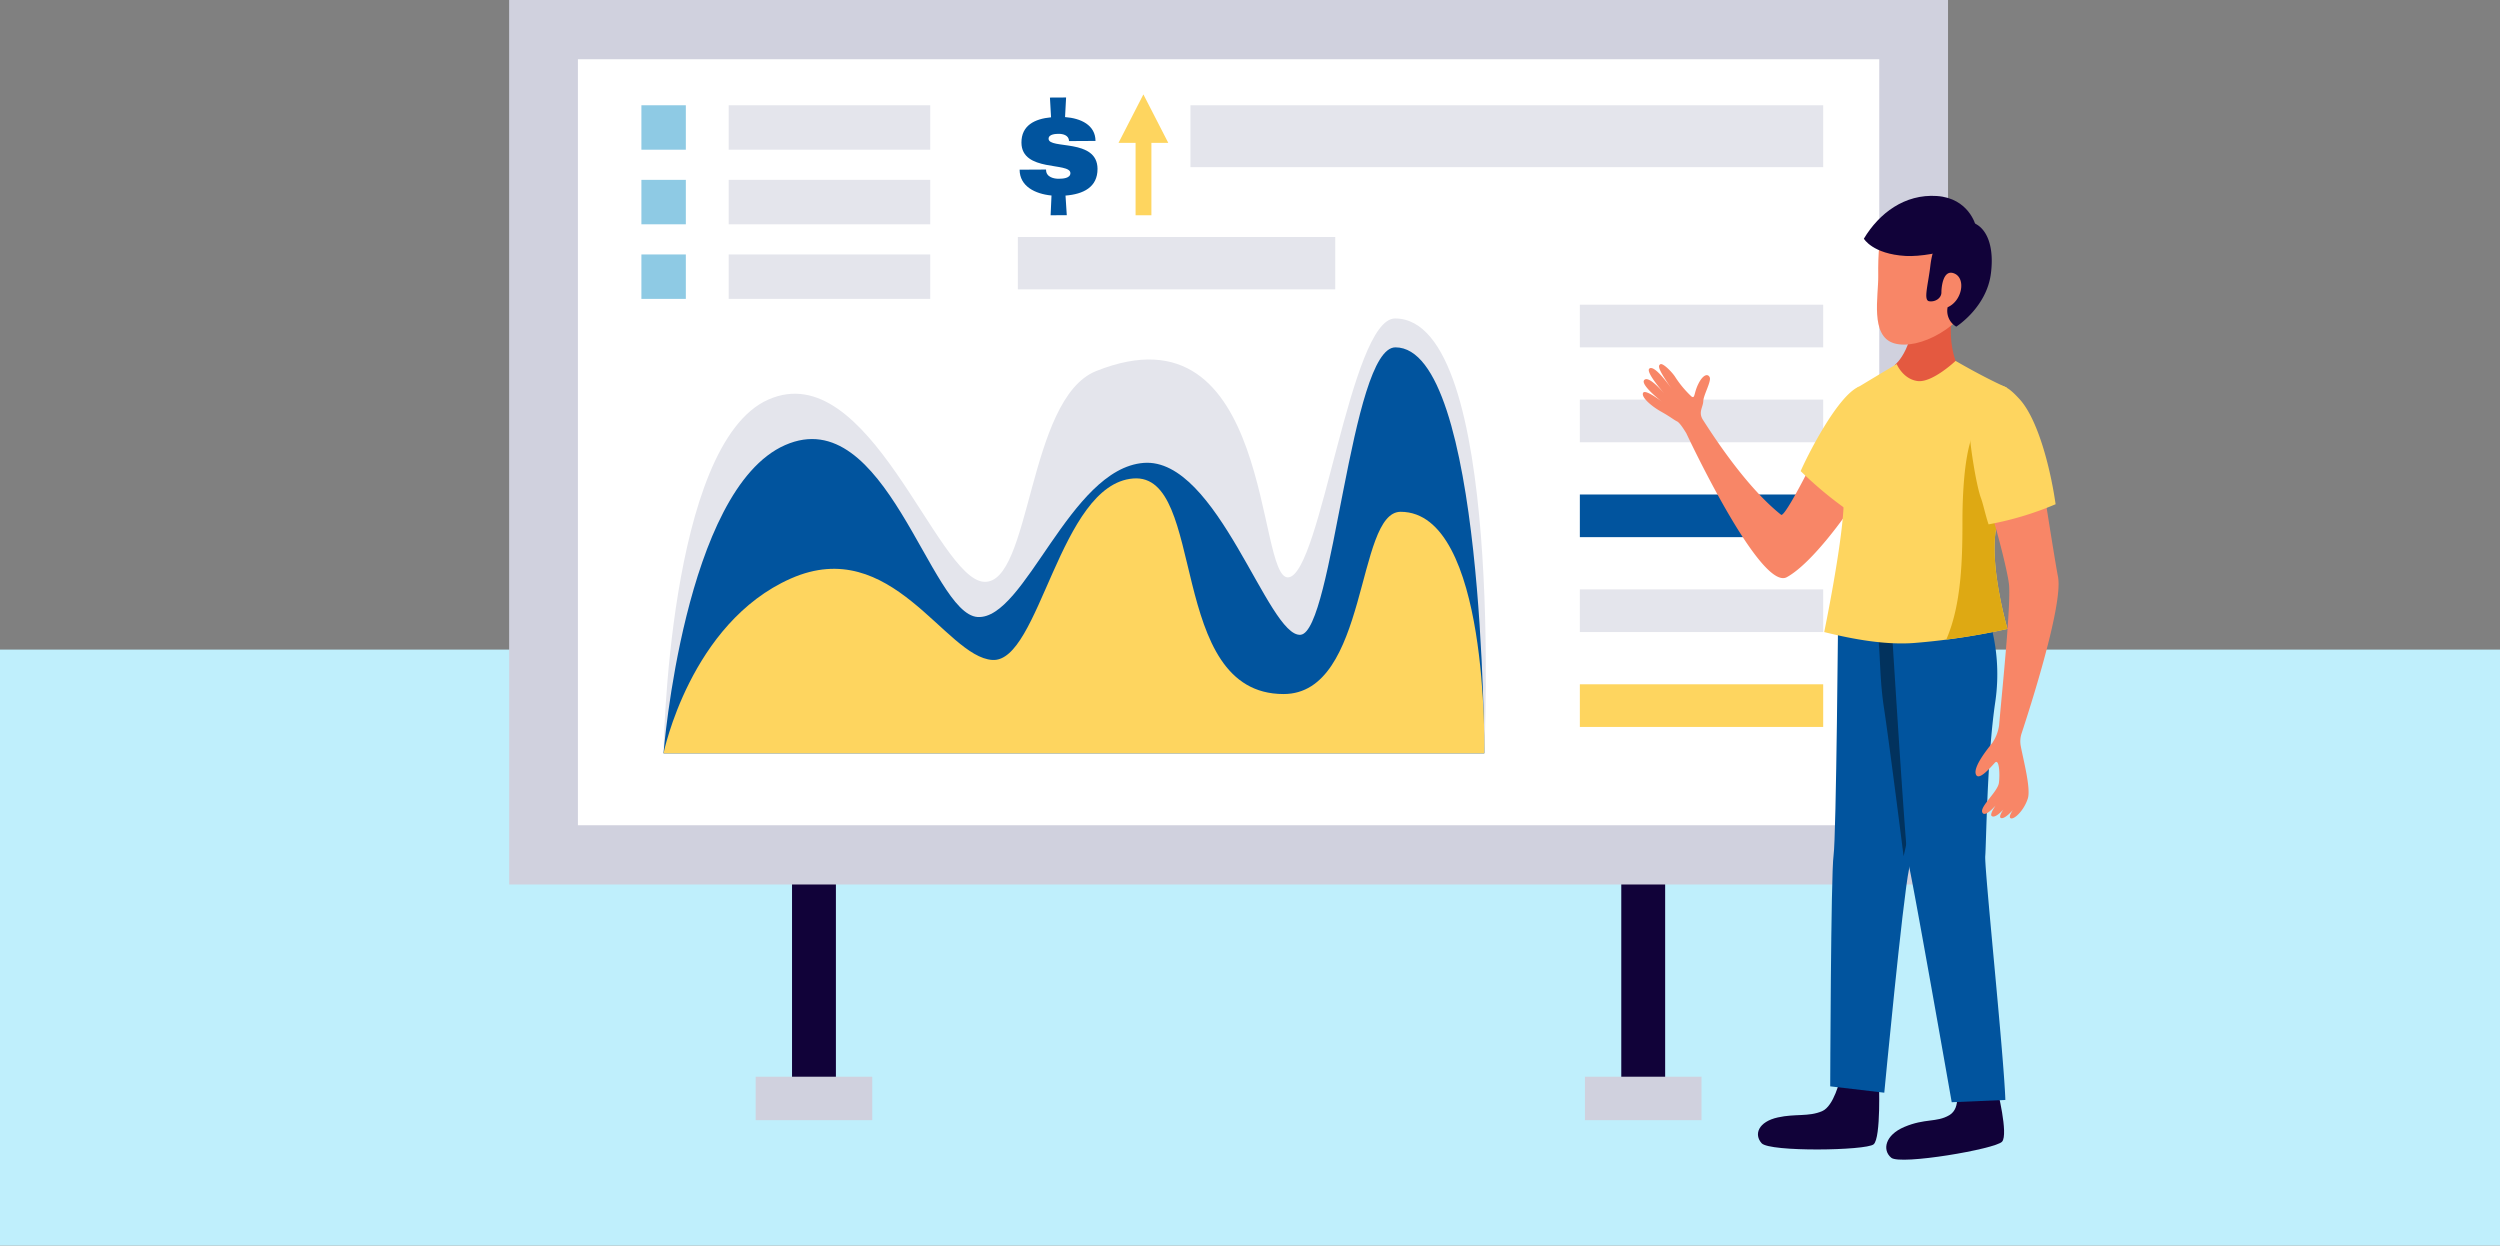 <svg xmlns="http://www.w3.org/2000/svg" width="820" height="408.545" viewBox="0 0 820 408.545">
  <rect x="0" y="0" width="820" height="408.545" fill="#808080" stroke="none"/>
  <g id="Grupo_58581" data-name="Grupo 58581" transform="translate(-509 -4969)">
    <rect id="dylan-shaw-UxyWwU6n_ts-unsplash" width="820" height="195.482" transform="translate(509 5182.063)" fill="#bfeffc"/>
    <g id="Grupo_57407" data-name="Grupo 57407" transform="translate(385.563 4614.869)">
      <g id="Grupo_57405" data-name="Grupo 57405" transform="translate(290.438 354.131)">
        <rect id="Rectángulo_5967" data-name="Rectángulo 5967" width="14.389" height="80.631" transform="translate(92.786 282.774)" fill="#110239"/>
        <rect id="Rectángulo_5968" data-name="Rectángulo 5968" width="14.389" height="80.631" transform="translate(364.78 282.774)" fill="#110239"/>
        <rect id="Rectángulo_5969" data-name="Rectángulo 5969" width="471.955" height="290.114" fill="#d0d1de"/>
        <rect id="Rectángulo_5970" data-name="Rectángulo 5970" width="426.842" height="251.247" transform="translate(22.556 19.434)" fill="#fff"/>
        <path id="Trazado_103553" data-name="Trazado 103553" d="M569.912,517.913H300.693s1.338-101.444,34.383-116.024,55.158,58.8,70.71,59.774,14.175-60.076,36.807-69.125c58.318-23.328,52.364,68.642,63.053,67.669s20.282-84.919,34.99-84.919C576.716,375.288,569.912,517.913,569.912,517.913Z" transform="translate(-250.061 -270.831)" fill="#e4e5ec"/>
        <path id="Trazado_103554" data-name="Trazado 103554" d="M569.912,510.358H300.693s6.8-86.5,39.853-101.079,47.619,55.4,63.171,56.373,30.132-48.6,54.428-50.542,40.821,57.345,51.509,56.373,16.4-94.276,31.1-94.276C569.912,377.207,569.912,510.358,569.912,510.358Z" transform="translate(-250.061 -263.275)" fill="#01549e"/>
        <path id="Trazado_103555" data-name="Trazado 103555" d="M569.912,476.092H300.693s8.749-42.766,41.793-57.34,50.542,25.752,66.089,26.725,21.872-57.587,46.167-59.527,10.812,70.705,49.327,70.705c27.94,0,23.679-59.774,38.387-59.774C571.616,396.879,569.912,476.092,569.912,476.092Z" transform="translate(-250.061 -229.009)" fill="#fed55f"/>
        <rect id="Rectángulo_5971" data-name="Rectángulo 5971" width="79.816" height="13.988" transform="translate(351.19 99.944)" fill="#e4e5ec"/>
        <rect id="Rectángulo_5972" data-name="Rectángulo 5972" width="79.816" height="13.988" transform="translate(351.19 131.07)" fill="#e4e5ec"/>
        <rect id="Rectángulo_5973" data-name="Rectángulo 5973" width="79.816" height="13.988" transform="translate(351.19 162.196)" fill="#01549e"/>
        <rect id="Rectángulo_5974" data-name="Rectángulo 5974" width="79.816" height="13.988" transform="translate(351.19 193.322)" fill="#e4e5ec"/>
        <rect id="Rectángulo_5975" data-name="Rectángulo 5975" width="79.816" height="13.988" transform="translate(351.19 224.448)" fill="#fed55f"/>
        <rect id="Rectángulo_5976" data-name="Rectángulo 5976" width="14.575" height="14.575" transform="translate(43.378 34.529)" fill="#8ecae4"/>
        <rect id="Rectángulo_5977" data-name="Rectángulo 5977" width="66.108" height="14.575" transform="translate(72.008 34.529)" fill="#e4e5ec"/>
        <rect id="Rectángulo_5978" data-name="Rectángulo 5978" width="14.575" height="14.575" transform="translate(43.378 58.995)" fill="#8ecae4"/>
        <rect id="Rectángulo_5979" data-name="Rectángulo 5979" width="66.108" height="14.575" transform="translate(72.008 58.995)" fill="#e4e5ec"/>
        <rect id="Rectángulo_5980" data-name="Rectángulo 5980" width="14.575" height="14.575" transform="translate(43.378 83.46)" fill="#8ecae4"/>
        <rect id="Rectángulo_5981" data-name="Rectángulo 5981" width="66.108" height="14.575" transform="translate(72.008 83.46)" fill="#e4e5ec"/>
        <rect id="Rectángulo_5982" data-name="Rectángulo 5982" width="207.539" height="20.301" transform="translate(223.467 34.529)" fill="#e4e5ec"/>
        <rect id="Rectángulo_5983" data-name="Rectángulo 5983" width="104.108" height="17.177" transform="translate(166.852 77.734)" fill="#e4e5ec"/>
        <rect id="Rectángulo_5984" data-name="Rectángulo 5984" width="38.236" height="14.254" transform="translate(80.862 353.161)" fill="#d0d1de"/>
        <rect id="Rectángulo_5985" data-name="Rectángulo 5985" width="38.237" height="14.254" transform="translate(352.856 353.161)" fill="#d0d1de"/>
        <g id="Grupo_57404" data-name="Grupo 57404" transform="translate(167.426 31.975)">
          <g id="Grupo_57403" data-name="Grupo 57403">
            <path id="Trazado_103556" data-name="Trazado 103556" d="M339.259,367.035c5.2.39,9.958,2.617,9.988,7.821l-8.679.049c-.055-1.97-2.079-2.375-3.343-2.37-.8,0-3.377.02-3.367,1.614.02,3.565,15.992-.237,16.051,9.85.039,6.048-4.685,8.329-10.5,8.783l.415,6.428-5.3.03.291-6.478c-5.4-.528-10.432-3.031-10.462-8.472l8.674-.049.005.183c.059,2.394,2.735,2.849,4.093,2.839,1.318-.005,3.9-.114,3.886-1.852-.025-3.708-16-.232-16.056-9.988-.03-5.629,4.32-7.816,9.711-8.314l-.365-6.473,5.3-.03Z" transform="translate(-324.349 -360.607)" fill="#01549e"/>
          </g>
        </g>
        <path id="Trazado_103557" data-name="Trazado 103557" d="M347.251,376.3,339.085,360.4,330.92,376.3h5.6v23.743h5.193V376.3Z" transform="translate(-131.053 -329.432)" fill="#fed55f"/>
      </g>
      <g id="Grupo_57406" data-name="Grupo 57406" transform="translate(662.277 418.371)">
        <path id="Trazado_103558" data-name="Trazado 103558" d="M436.384,391.2s-7.662,4.665-14.081,17.477-10.427,19.68-11.193,19.067c-3.416-2.735-12.437-10.457-25.639-31.149-1.6-2.518.059-4.147.114-6.112s2.691-6.522,2.118-7.815-2.172-.983-3.723,2.123-1.037,5.016-2.281,4.137a34.162,34.162,0,0,1-5.278-6.315c-.983-1.6-4.088-4.759-4.917-4.241-.785.489-.973,1.333,3.708,8.043-1.7-2.39-5.88-7.924-7.327-6.6-1.081.992,3.037,5.959,4.9,8.166-1.595-1.851-5.233-5.752-6.532-4.463-1.575,1.565,6.172,7.45,6.172,7.45s-5.781-4.582-6.557-3.234,2.587,4.32,5.9,6.186,3.905,2.533,5.243,3.209c.859.43,2.232,2.582,3.031,3.915.054.109,24.261,51.939,32.951,47.165s20.243-21.763,20.243-21.763a40.433,40.433,0,0,0,4.473-13.558C438.818,405.619,438.131,395.641,436.384,391.2Z" transform="translate(-365.752 -323.139)" fill="#f88667"/>
        <path id="Trazado_103559" data-name="Trazado 103559" d="M376.24,407.52c1.753-4.1,11.889-24.622,19.122-27.7l9.7,3.792c4.28,5.332-1.185,17.981-2.952,19.408-1.491,1.21-8.68,16-10.171,17.537A125.292,125.292,0,0,1,376.24,407.52Z" transform="translate(-324.459 -317.239)" fill="#fed55f"/>
        <path id="Trazado_103560" data-name="Trazado 103560" d="M388.563,373.817l13.913,2.167s-3.91,12.368,2.088,22.918c0,0-10,10.837-16.979,7.969-7.455-3.061-4.675-10.59-4.675-10.59S390.5,390.268,388.563,373.817Z" transform="translate(-300.197 -340.862)" fill="#e45940"/>
        <path id="Trazado_103561" data-name="Trazado 103561" d="M418.311,426.942s3.752,14.89,1.609,17.315-33.341,7.751-36.347,5.278-2.074-7.421,4.281-10.107c6.813-2.883,10.531-1.407,14.718-3.831s2.108-9.247,2.108-9.247Z" transform="translate(-302.079 -134.031)" fill="#110239"/>
        <path id="Trazado_103562" data-name="Trazado 103562" d="M413.075,426.393s.75,18.677-1.738,20.746-34.136,2.548-36.728-.36-1.091-7.045,5.327-8.467c5.767-1.279,10.062-.148,14.51-2.049,3.905-1.669,5.856-10.422,5.856-10.422Z" transform="translate(-335.635 -136.039)" fill="#110239"/>
        <path id="Trazado_103563" data-name="Trazado 103563" d="M380.815,400.182l40.678-7.228S406.1,476.7,404.049,486.36s-8.112,73.322-8.112,73.322L378.2,557.6s.207-69.58,1.1-75.771S380.815,400.182,380.815,400.182Z" transform="translate(-316.73 -265.517)" fill="#01549e"/>
        <path id="Trazado_103564" data-name="Trazado 103564" d="M389.2,434.09c-2.014-13.133-.657-23.338-3.555-29.741-1.155-2.543-4.908-1.881-5.757-4.478a8.034,8.034,0,0,0,1.264-2l33.78-5.061s-15.32,72.2-19.294,89.911C395.639,482.721,390.81,444.571,389.2,434.09Z" transform="translate(-310.092 -266.084)" fill="#02325d"/>
        <path id="Trazado_103565" data-name="Trazado 103565" d="M382.15,393.6l32.669,8.314a62.412,62.412,0,0,1,1.975,27.1c-2.691,18.174-2.957,46.676-3.283,50.542s6.107,65.279,6.6,79.977l-17.6.745s-13.5-76.931-14.283-78.615S382.15,393.6,382.15,393.6Z" transform="translate(-301.19 -262.989)" fill="#01549e"/>
        <path id="Trazado_103566" data-name="Trazado 103566" d="M384.157,425.972c.686-13.765-3.031-34.531,5.051-39.418,6.774-4.093,12.368-7.411,12.368-7.411s2.024,4.927,6.843,5.574,12.481-6.611,12.481-6.611,8.813,5.2,16.762,8.749c-1.926,6.379,2.044,12.1,2.014,18.455a38.742,38.742,0,0,0,1.382,10.363c-3.229,6.912-6.354,13.676-7.04,18.539-1.763,12.545,3.905,31.805,3.905,31.805a220.5,220.5,0,0,1-30.265,4.587c-9.405.79-20.272-1.15-29.855-3.55C377.8,467.054,383.476,439.732,384.157,425.972Z" transform="translate(-318.305 -323.976)" fill="#fed55f"/>
        <path id="Trazado_103567" data-name="Trazado 103567" d="M409.127,401.763c-.252-.933-.4-1.906-.588-2.863-.138-.711-.331-1.4-.434-2.123a38.3,38.3,0,0,1-.356-5.357c.015-3.115-.207-6.448-.232-9.785-1.644,1.2-3.658,4.1-5.653,2.928-9.361-5.49-10.645,19.591-10.645,32.225,0,12.595-.316,27.391-5.308,38.836,12.007-1.54,20.085-3.5,20.085-3.5s-.8-2.71-1.7-6.759c-.449-2.019-.928-4.379-1.343-6.9-.143-.839-.276-1.7-.4-2.567a79.606,79.606,0,0,1-.755-7.984,42.791,42.791,0,0,1,.291-7.593C402.778,415.454,405.9,408.68,409.127,401.763Z" transform="translate(-286.378 -310.085)" fill="#dea913"/>
        <path id="Trazado_103568" data-name="Trazado 103568" d="M406.519,370.458s-19.917-3.017-22.212-.81-2.671,10.23-2.577,17.009-2.755,19.749,5.159,22.148,23.007-5,28.349-18.426C422.046,373.277,407.887,370.655,406.519,370.458Z" transform="translate(-304.507 -360.456)" fill="#f88667"/>
        <path id="Trazado_103569" data-name="Trazado 103569" d="M396.989,368.854s-9.42.321-11.074,14.515c-.745,6.393-2.355,11.326-.385,11.647s4.009-1.022,4.009-2.864.573-7.875,4.33-6.2,2.483,8.931-2.291,11.03a5.985,5.985,0,0,0,2.834,6.364s9.929-6.246,11.361-17.394S403,368.538,396.989,368.854Z" transform="translate(-291.599 -360.447)" fill="#110239"/>
        <path id="Trazado_103570" data-name="Trazado 103570" d="M417.1,376.8s-2.227-8.907-12.728-9.608-18.9,5.6-23.931,14c0,0,2.864,5.026,13.681,5.663,4.5.267,12.5-.987,16.485-3.056C416.212,380.9,417.1,376.8,417.1,376.8Z" transform="translate(-307.934 -367.142)" fill="#110239"/>
        <path id="Trazado_103571" data-name="Trazado 103571" d="M414.9,415.591c-.652-3.2-3.663-22.059-4.72-29.041-6.112,2.014-11.746,4.1-18.041,5.782,1.871,4.463,6.211,21.269,6.7,25.836.677,6.369-2.212,34.526-3.076,44.281h0c-.069.78-.128,1.442-.178,1.99a13.687,13.687,0,0,1-2.251,5.776c-1.427,1.792-6.2,7.628-5.386,10.171s4.784-2.113,6.241-3.7,1.708,3.713,1.348,6.561-6.1,7.628-5.5,9.583c.43,1.368,2.187.38,4.414-2.143-1.047,1.565-1.837,3.086-1.254,3.486.78.533,2.212-.449,3.772-2.133-.834,1.294-1.372,2.454-.819,2.735.815.429,2.454-.933,3.945-2.567-.775,1.18-1.3,2.306-.755,2.651,1.037.657,4.394-2.419,5.673-6.463,1.042-3.273-1.432-12.5-2.321-17.221a8.326,8.326,0,0,1,.3-4.2C405.692,458.791,416.722,424.542,414.9,415.591Z" transform="translate(-278.728 -290.73)" fill="#f88667"/>
        <path id="Trazado_103572" data-name="Trazado 103572" d="M393.615,425.315a103.951,103.951,0,0,0,21.985-6.606c-1.684-11.859-5.855-28.152-11.983-34.644-1.7-1.807-4.73-5.11-7.49-4.162-3.629,1.244-8.275,6.2-8.645,15.829-.089,2.355,1.96,16.441,3.639,20.963C391.872,418.709,392.613,422.4,393.615,425.315Z" transform="translate(-280.203 -317.562)" fill="#fed55f"/>
      </g>
    </g>
  </g>
</svg>
